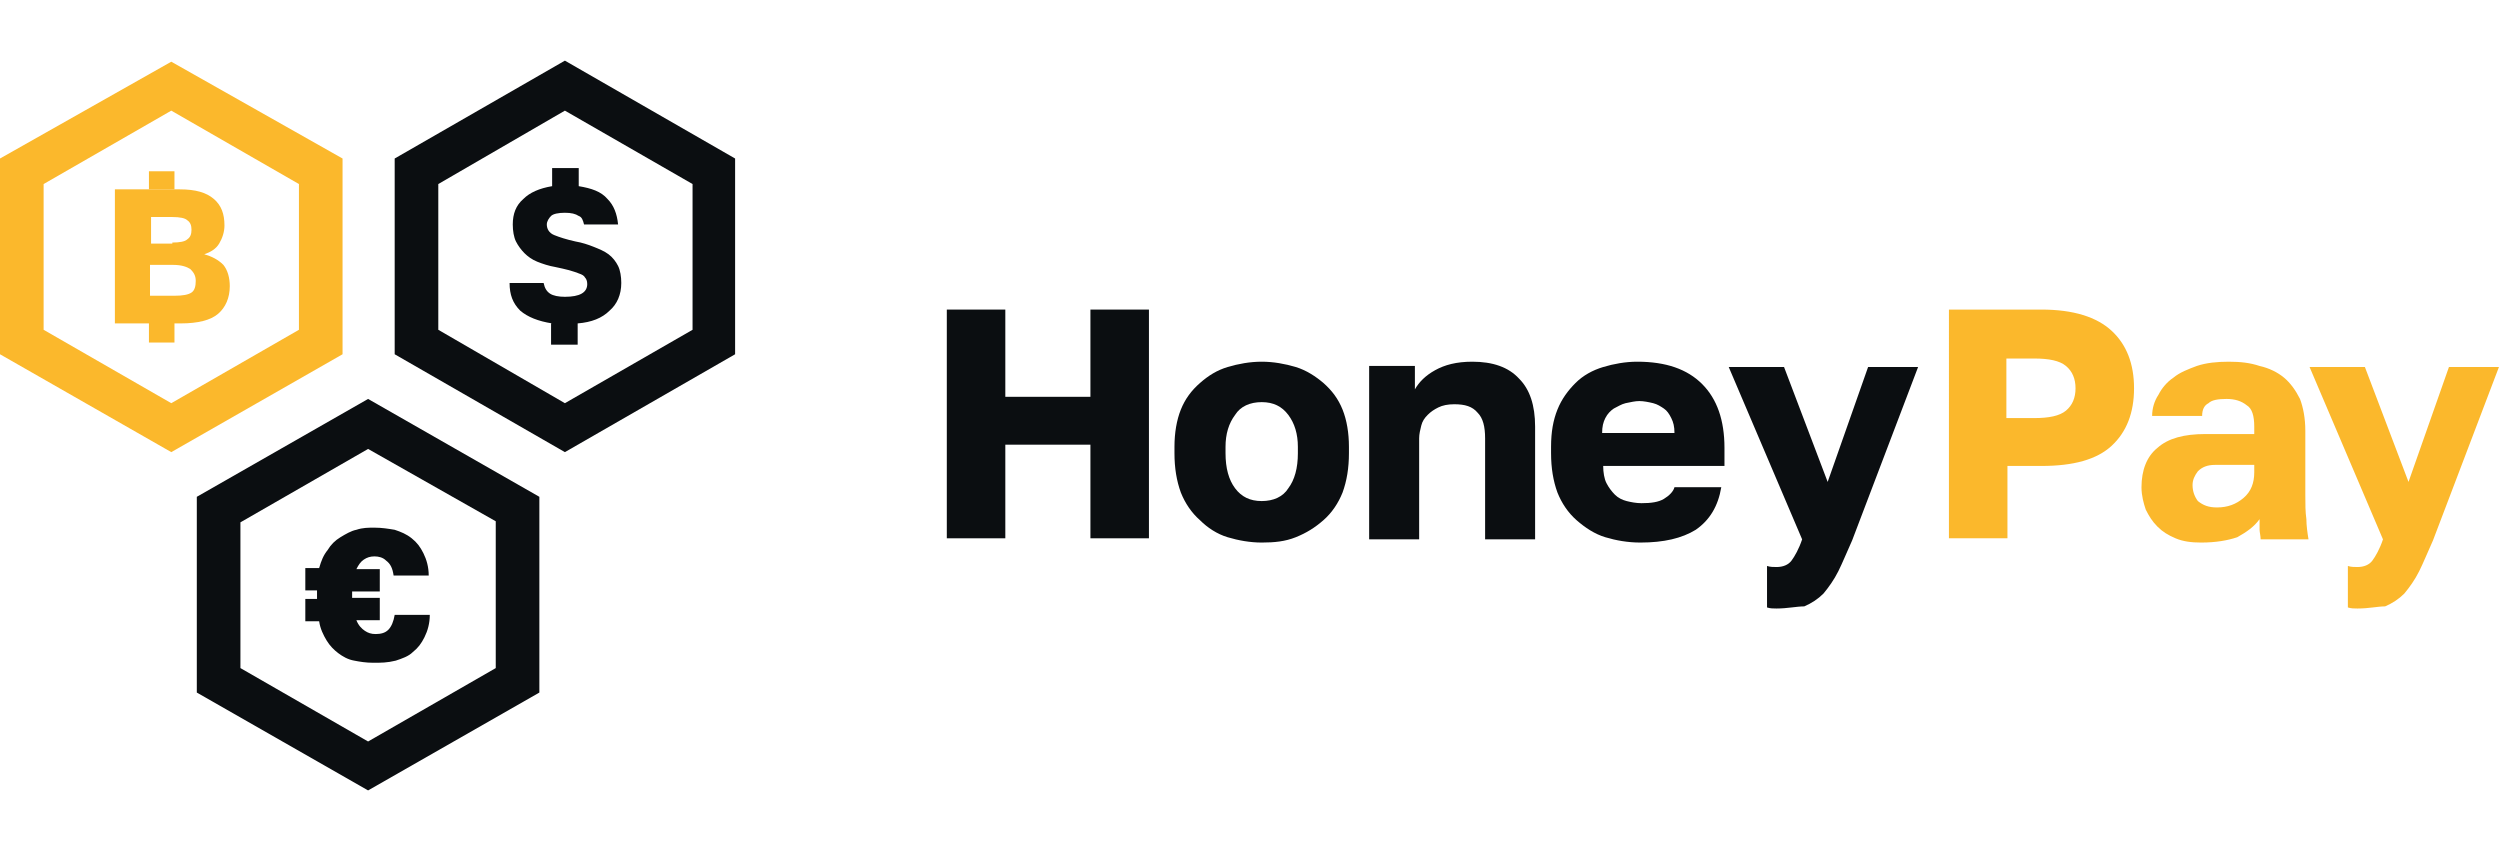 <svg xmlns="http://www.w3.org/2000/svg" xmlns:xlink="http://www.w3.org/1999/xlink" id="Layer_1" x="0px" y="0px" viewBox="0 0 235 80" style="enable-background:new 0 0 235 80;" xml:space="preserve">
<style type="text/css">
	.st0{fill:#0B0E11;}
	.st1{fill:#FBB82C;}
	.st2{fill-rule:evenodd;clip-rule:evenodd;fill:#0B0E11;}
	.st3{fill-rule:evenodd;clip-rule:evenodd;fill:#FBB82C;}
</style>
<g>
	<path class="st0" d="M89,29.1h5.5v8.2h8v-8.2h5.5v21.5h-5.5v-8.8h-8v8.8H89V29.1z"></path>
	<path class="st0" d="M118.6,51c-1.1,0-2.2-0.2-3.2-0.5c-1-0.3-1.9-0.9-2.6-1.6c-0.8-0.7-1.4-1.6-1.8-2.6c-0.4-1.1-0.6-2.3-0.6-3.7   V42c0-1.3,0.2-2.5,0.6-3.5c0.4-1,1-1.8,1.8-2.5c0.8-0.7,1.6-1.2,2.6-1.5s2.1-0.5,3.2-0.5c1.1,0,2.2,0.2,3.2,0.5s1.9,0.9,2.6,1.5   c0.8,0.7,1.4,1.5,1.8,2.5c0.4,1,0.6,2.2,0.6,3.5v0.6c0,1.4-0.2,2.6-0.6,3.7c-0.4,1-1,1.9-1.8,2.6c-0.8,0.7-1.6,1.2-2.6,1.6   S119.8,51,118.6,51z M118.6,47.1c1.1,0,2-0.4,2.5-1.2c0.6-0.8,0.9-1.9,0.9-3.3V42c0-1.2-0.3-2.2-0.9-3c-0.6-0.8-1.4-1.2-2.5-1.2   c-1.1,0-2,0.4-2.5,1.2c-0.6,0.8-0.9,1.8-0.9,3v0.6c0,1.4,0.3,2.5,0.9,3.3C116.7,46.7,117.5,47.1,118.6,47.1z"></path>
	<path class="st0" d="M128.6,34.4h4.4v2.2c0.4-0.7,1-1.3,1.9-1.8c0.9-0.5,2-0.8,3.5-0.8c1.9,0,3.4,0.5,4.4,1.6c1,1,1.5,2.5,1.5,4.5   v10.6h-4.7v-9.5c0-1.1-0.2-1.9-0.7-2.4c-0.5-0.6-1.2-0.8-2.2-0.8c-0.6,0-1.1,0.1-1.5,0.3c-0.4,0.2-0.7,0.4-1,0.7   c-0.3,0.3-0.5,0.6-0.6,1c-0.1,0.4-0.2,0.8-0.2,1.2v9.5h-4.7V34.4z"></path>
	<path class="st0" d="M154.2,51c-1.2,0-2.3-0.2-3.3-0.5c-1-0.3-1.9-0.9-2.7-1.6c-0.8-0.7-1.4-1.6-1.8-2.6c-0.4-1.1-0.6-2.3-0.6-3.7   V42c0-1.4,0.2-2.5,0.6-3.5c0.4-1,1-1.8,1.7-2.5c0.7-0.7,1.6-1.2,2.6-1.5c1-0.3,2.1-0.5,3.2-0.5c2.7,0,4.7,0.7,6.1,2.1   c1.4,1.4,2.1,3.4,2.1,6v1.7h-11.4c0,0.6,0.1,1.2,0.3,1.6c0.2,0.4,0.5,0.8,0.8,1.1c0.3,0.3,0.7,0.5,1.1,0.6c0.4,0.1,0.9,0.2,1.4,0.2   c0.9,0,1.6-0.1,2.1-0.4c0.5-0.3,0.9-0.7,1-1.1h4.4c-0.3,1.8-1.1,3.1-2.4,4C158.1,50.6,156.4,51,154.2,51z M154.1,37.7   c-0.4,0-0.8,0.1-1.3,0.2c-0.4,0.1-0.7,0.3-1.1,0.5c-0.3,0.2-0.6,0.5-0.8,0.9c-0.2,0.4-0.3,0.8-0.3,1.4h6.8c0-0.6-0.1-1-0.3-1.4   c-0.2-0.4-0.4-0.7-0.7-0.9c-0.3-0.2-0.6-0.4-1-0.5C155,37.8,154.5,37.7,154.1,37.7z"></path>
	<path class="st0" d="M167,57.2c-0.3,0-0.6,0-0.9-0.1v-3.9c0.3,0.1,0.6,0.1,0.9,0.1c0.6,0,1.1-0.2,1.4-0.6c0.3-0.4,0.7-1.1,1-2   l-6.9-16.2h5.2l4.1,10.8l3.8-10.8h4.7l-6.2,16.3c-0.5,1.1-0.9,2.1-1.3,2.9c-0.4,0.8-0.9,1.5-1.4,2.1c-0.5,0.5-1.1,0.9-1.8,1.2   C168.9,57,168,57.2,167,57.2z"></path>
	<path class="st1" d="M183.1,29.1h8.8c3,0,5.2,0.7,6.6,2c1.4,1.3,2.1,3.1,2.1,5.4c0,2.3-0.7,4.1-2.1,5.4c-1.4,1.3-3.6,1.9-6.6,1.9   h-3.2v6.8h-5.5V29.1z M191.2,39.3c1.4,0,2.4-0.2,3-0.7c0.6-0.5,0.9-1.2,0.9-2.1c0-0.9-0.3-1.6-0.9-2.1c-0.6-0.5-1.6-0.7-3-0.7h-2.6   v5.6H191.2z"></path>
	<path class="st1" d="M206.9,51c-0.9,0-1.7-0.1-2.4-0.4c-0.7-0.3-1.2-0.6-1.7-1.1c-0.5-0.5-0.8-1-1.1-1.6c-0.2-0.6-0.4-1.3-0.4-2.1   c0-1.6,0.5-2.9,1.5-3.7c1-0.9,2.5-1.3,4.5-1.3h4.6v-0.7c0-1-0.2-1.7-0.7-2c-0.5-0.4-1.1-0.6-1.9-0.6c-0.8,0-1.4,0.1-1.7,0.4   c-0.4,0.2-0.6,0.6-0.6,1.2h-4.7c0-0.7,0.2-1.4,0.6-2c0.3-0.6,0.8-1.2,1.4-1.6c0.6-0.5,1.4-0.8,2.2-1.1c0.9-0.3,1.9-0.4,3-0.4   c1.1,0,2,0.1,2.9,0.4c0.9,0.2,1.7,0.6,2.3,1.1c0.6,0.5,1.1,1.2,1.5,2c0.3,0.8,0.5,1.8,0.5,3v6c0,0.9,0,1.6,0.1,2.3   c0,0.6,0.1,1.3,0.2,1.9h-4.5c0-0.3-0.1-0.7-0.1-0.9c0-0.3,0-0.6,0-1c-0.5,0.7-1.2,1.2-2.1,1.7C209.4,50.8,208.3,51,206.9,51z    M208.4,47.7c1,0,1.8-0.3,2.5-0.9c0.7-0.6,1-1.4,1-2.4v-0.7h-3.7c-0.7,0-1.2,0.2-1.6,0.6c-0.3,0.4-0.5,0.8-0.5,1.3   c0,0.6,0.2,1.1,0.5,1.5C207.1,47.5,207.6,47.7,208.4,47.7z"></path>
	<path class="st1" d="M221.6,57.2c-0.3,0-0.6,0-0.9-0.1v-3.9c0.3,0.1,0.6,0.1,0.9,0.1c0.6,0,1.1-0.2,1.4-0.6c0.3-0.4,0.7-1.1,1-2   l-6.9-16.2h5.2l4.1,10.8l3.8-10.8h4.7l-6.2,16.3c-0.5,1.1-0.9,2.1-1.3,2.9c-0.4,0.8-0.9,1.5-1.4,2.1c-0.5,0.5-1.1,0.9-1.8,1.2   C223.5,57,222.7,57.2,221.6,57.2z"></path>
	<path class="st2" d="M53.1,10.4l-11.9,6.9V31l11.9,6.9L65.1,31V17.3L53.1,10.4z M69.1,14.9l-16-9.2l-16,9.2v18.4l16,9.2l16-9.2   V14.9z"></path>
	<path class="st0" d="M51.9,30.4c-1.3-0.2-2.3-0.6-3-1.2c-0.7-0.7-1-1.5-1-2.6h3.2c0.1,0.5,0.3,0.8,0.6,1c0.3,0.2,0.8,0.3,1.4,0.3   c1.4,0,2.1-0.4,2.1-1.2c0-0.3-0.1-0.5-0.2-0.6c-0.1-0.2-0.3-0.3-0.6-0.4c-0.2-0.1-0.6-0.2-0.9-0.3c-0.4-0.1-0.8-0.2-1.3-0.3   c-0.6-0.1-1.2-0.3-1.7-0.5c-0.5-0.2-0.9-0.5-1.2-0.8c-0.3-0.3-0.6-0.7-0.8-1.1c-0.2-0.4-0.3-1-0.3-1.6c0-1,0.3-1.8,1-2.4   c0.6-0.6,1.5-1,2.7-1.2v-1.7h2.5v1.7c1.2,0.2,2.1,0.5,2.7,1.2c0.6,0.6,0.9,1.4,1,2.4h-3.2c-0.1-0.4-0.2-0.7-0.5-0.8   c-0.3-0.2-0.7-0.3-1.3-0.3c-0.6,0-1.1,0.1-1.3,0.3c-0.2,0.2-0.4,0.5-0.4,0.8c0,0.4,0.2,0.8,0.7,1c0.5,0.2,1.1,0.4,2,0.6   c0.6,0.1,1.2,0.3,1.7,0.5c0.5,0.2,1,0.4,1.4,0.7c0.4,0.3,0.7,0.7,0.9,1.1c0.2,0.4,0.3,1,0.3,1.6c0,1.1-0.4,2-1.1,2.6   c-0.7,0.7-1.7,1.1-3,1.2v2h-2.5V30.4z"></path>
	<path class="st2" d="M34.6,42.2l-12,6.9v13.7l12,6.9l12-6.9V49L34.6,42.2z M50.7,46.7l-16.1-9.2l-16.1,9.2v18.4l16.1,9.2l16.1-9.2   V46.7z"></path>
	<path class="st0" d="M35.1,62.3c-0.7,0-1.3-0.1-1.8-0.2c-0.6-0.1-1.1-0.4-1.5-0.7c-0.4-0.3-0.8-0.7-1.1-1.2   c-0.3-0.5-0.6-1.1-0.7-1.8h-1.3v-2.1h1.1V56v-0.3v-0.2h-1.1v-2.1h1.3c0.2-0.7,0.4-1.2,0.8-1.7c0.3-0.5,0.7-0.9,1.2-1.2   c0.5-0.3,1-0.6,1.5-0.7c0.6-0.2,1.1-0.2,1.7-0.2c0.7,0,1.3,0.1,1.9,0.2c0.6,0.2,1.1,0.4,1.6,0.8s0.8,0.8,1.1,1.4   c0.3,0.6,0.5,1.3,0.5,2.1h-3.3c-0.1-0.7-0.3-1.1-0.7-1.4c-0.3-0.3-0.7-0.4-1.1-0.4c-0.4,0-0.7,0.1-1,0.3c-0.3,0.2-0.5,0.5-0.7,0.9   h2.2v2.1h-2.6v0.2V56v0.2h2.6v2.1h-2.2c0.2,0.5,0.5,0.8,0.8,1c0.3,0.2,0.6,0.3,1,0.3c0.5,0,0.9-0.1,1.2-0.4   c0.3-0.3,0.5-0.8,0.6-1.4h3.3c0,0.8-0.2,1.5-0.5,2.1s-0.6,1-1.1,1.4c-0.4,0.4-1,0.6-1.6,0.8C36.4,62.3,35.8,62.3,35.1,62.3z"></path>
	<path class="st3" d="M16.1,10.4l-12,6.9V31l12,6.9l12-6.9V17.3L16.1,10.4z M32.2,14.9L16.1,5.8L0,14.9v18.4l16.1,9.2l16.1-9.2V14.9   z"></path>
	<path class="st1" d="M10.9,17.8h6c1.5,0,2.5,0.3,3.2,0.9c0.7,0.6,1,1.4,1,2.5c0,0.6-0.2,1.2-0.5,1.7c-0.3,0.5-0.8,0.8-1.4,1   c0.7,0.2,1.3,0.5,1.8,1c0.4,0.5,0.6,1.2,0.6,2c0,1.1-0.4,2-1.1,2.6c-0.7,0.6-1.9,0.9-3.5,0.9h-6.2V17.8z M16.4,27.8   c0.8,0,1.3-0.1,1.6-0.3c0.3-0.2,0.4-0.6,0.4-1.1c0-0.5-0.2-0.8-0.5-1.1c-0.3-0.2-0.8-0.4-1.6-0.4h-2.2v2.9H16.4z M16.2,22.8   c0.7,0,1.2-0.1,1.4-0.3c0.3-0.2,0.4-0.5,0.4-0.9c0-0.4-0.1-0.7-0.4-0.9c-0.2-0.2-0.7-0.3-1.4-0.3h-2v2.5H16.2z"></path>
	<path class="st1" d="M14,16.1h2.4v1.7H14V16.1z"></path>
	<path class="st1" d="M14,30.3h2.4v1.9H14V30.3z"></path>
</g>
</svg>